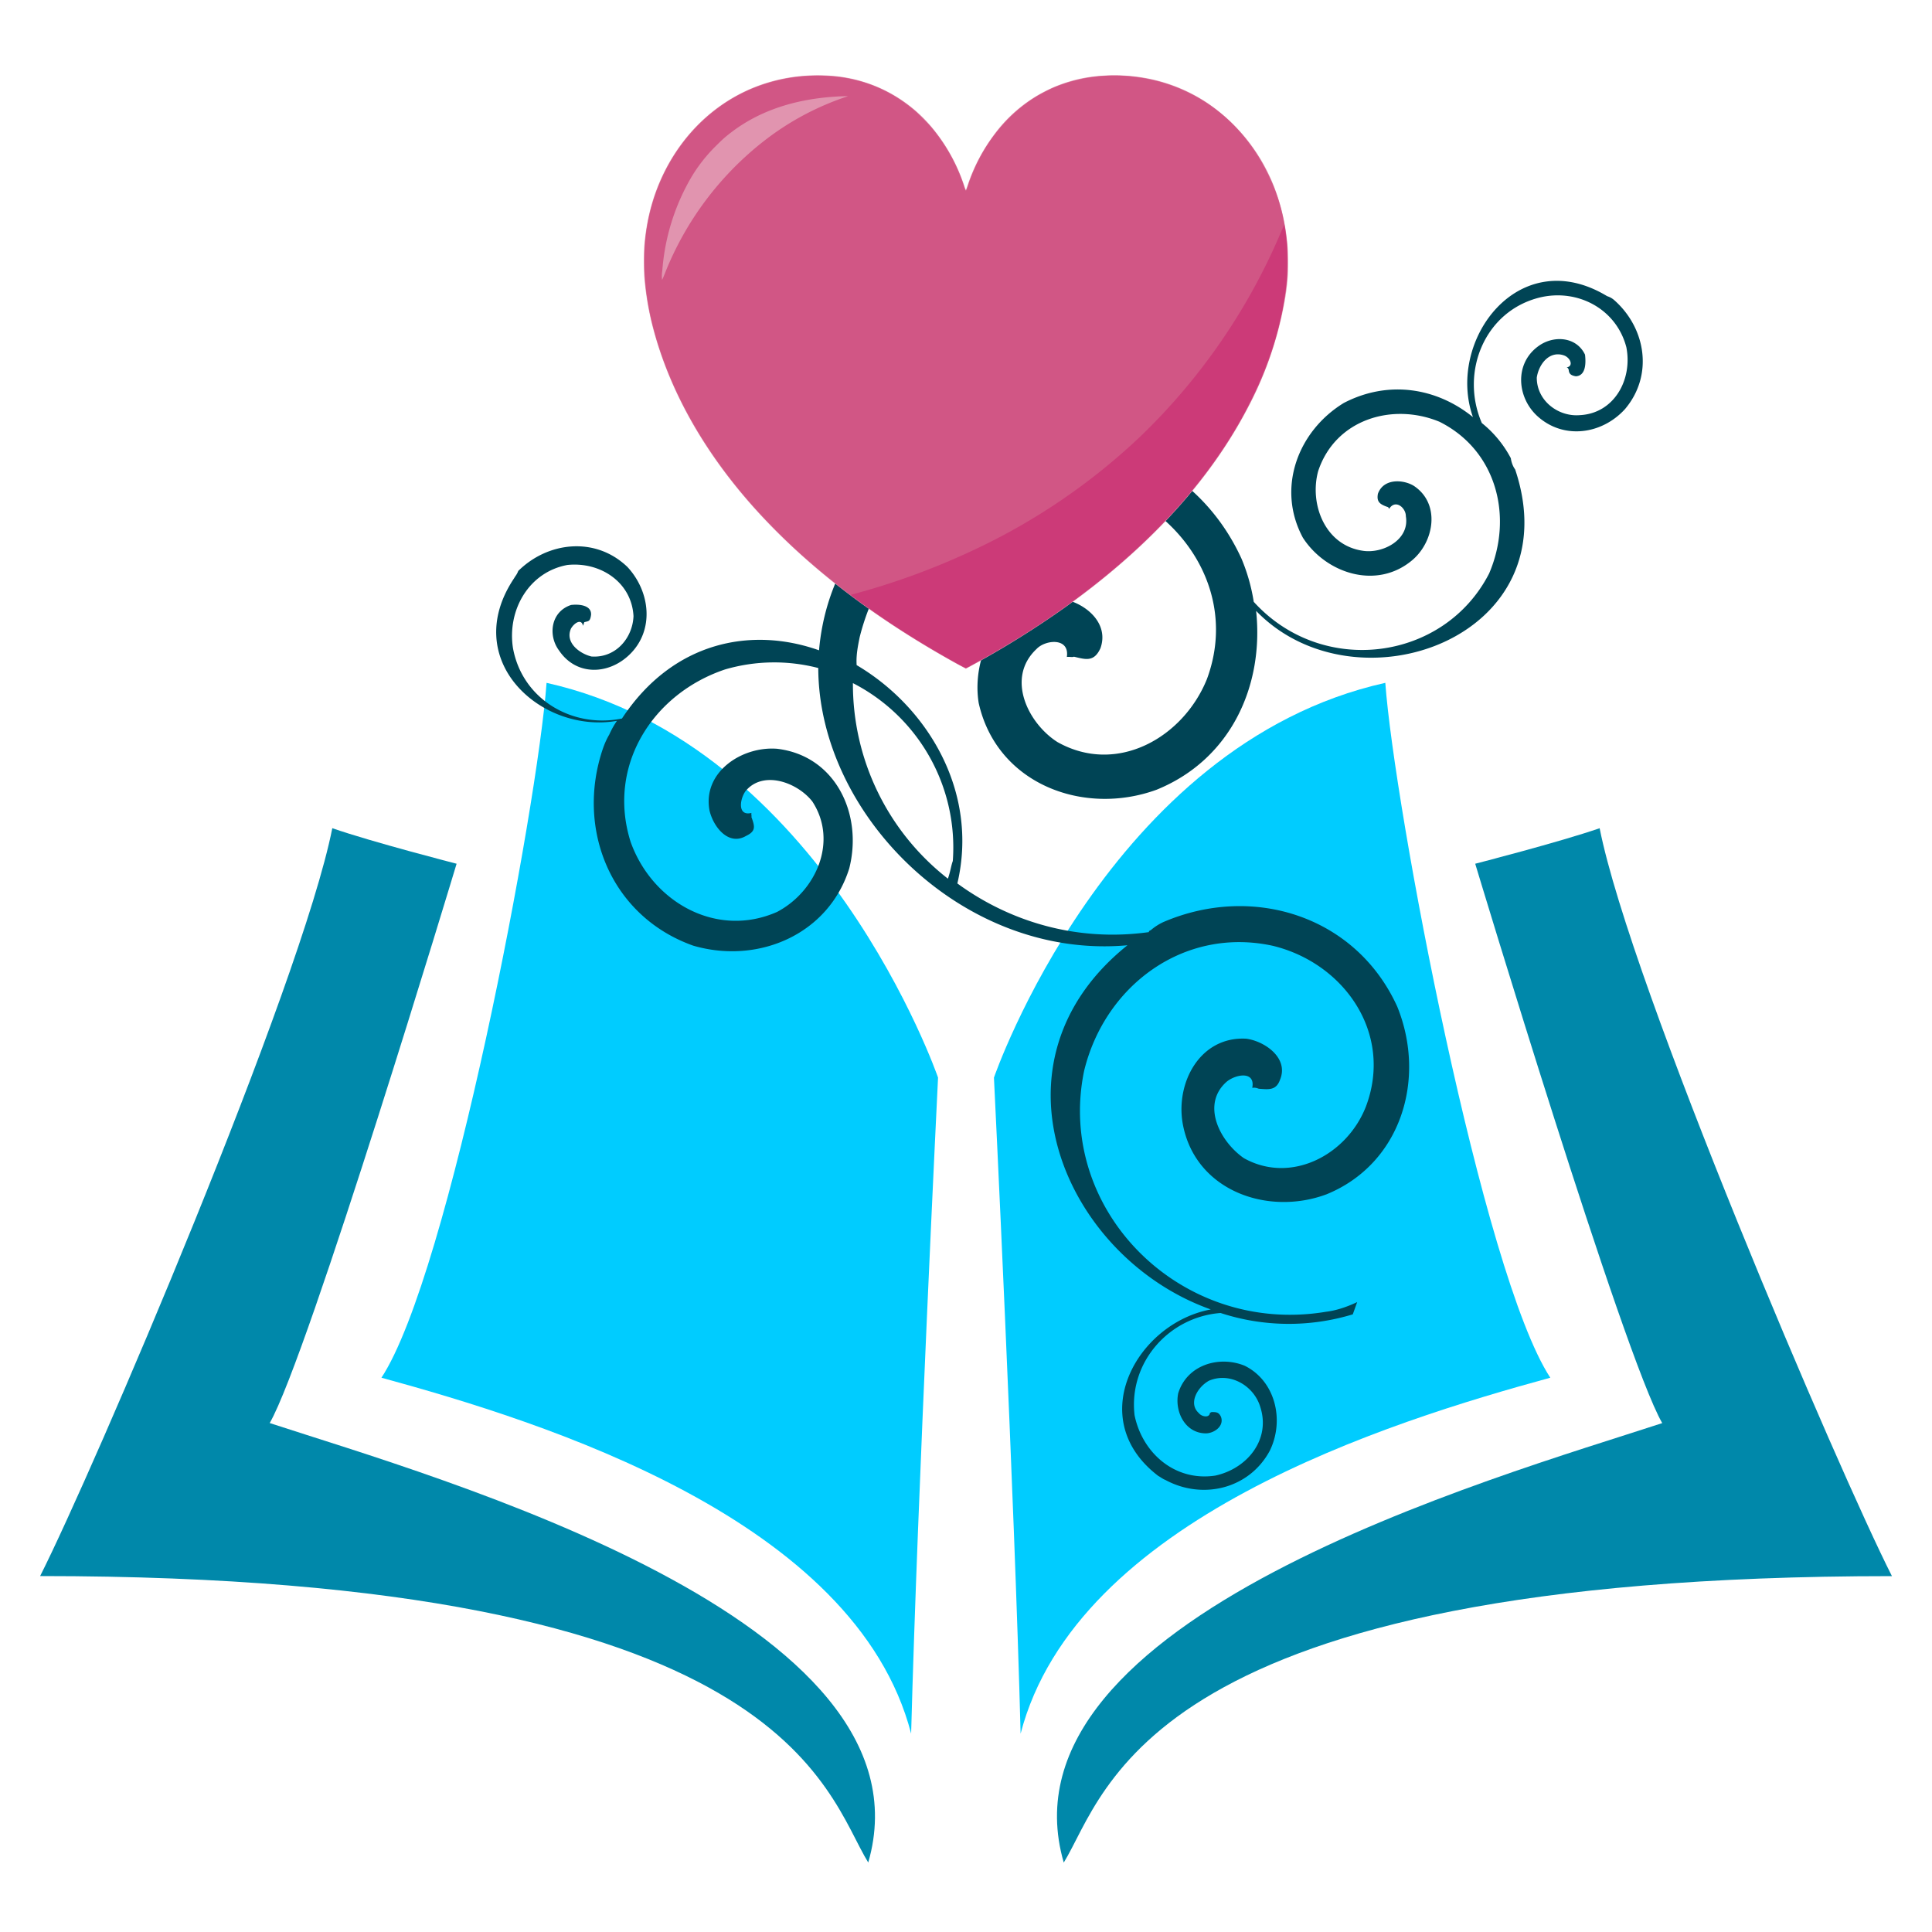 <svg xmlns="http://www.w3.org/2000/svg" viewBox="0 0 300 300">
  <g fill="#191919">
    <path fill="#08a" d="M248.4 128.6c-6.16 2.14-19.33 5.52-19.33 5.52s23.07 76.56 29.04 86.86c-26.04 8.52-103.9 30.4-92.93 68.24 6.73-10.93 12.49-44.48 128.6-44.48-8.24-16.23-40.56-91.7-45.39-116.14zM41.88 220.97c5.95-10.29 29.02-86.85 29.02-86.85s-13.17-3.38-19.3-5.52c-4.86 24.45-37.16 99.9-45.37 116.13 116.09 0 121.86 33.56 128.59 44.48 10.94-37.82-66.9-59.72-92.94-68.24z"/>
    <path fill="#0cf" d="M240.73 213.93c-10.51-16.03-24.23-88.7-25.62-107.9-42.97 9.58-60.77 61.3-60.77 61.3s3.18 64.86 4.14 101.87c8.67-33.33 57.13-48.4 82.25-55.27zM84.87 106.03c-1.39 19.2-15.1 91.87-25.64 107.9 25.14 6.88 73.62 21.94 82.25 55.27.98-37.01 4.18-101.87 4.18-101.87s-17.84-51.71-60.8-61.3z"/>
  </g>
  <path fill="#045" fill-rule="evenodd" d="M180.64 143.18c13.93-5.99 29.95-.93 36.33 13.14 4.57 11.29.53 24.45-11.01 29.14-9.16 3.4-20.4-.6-22.3-10.94-1.15-6.42 2.7-13.63 9.86-13.23 2.87.38 6.65 3.01 5.24 6.37-.6 1.72-1.82 1.5-3.29 1.4-.38-.13-.57-.2-1.02-.14.5-2.61-2.45-2.16-3.94-.98-4.04 3.5-1.15 9.26 2.64 11.9 7.34 4.1 16.06-.52 18.97-8.07 4.25-11.37-3.46-22.27-14.54-24.92-13.76-2.96-26.03 6.2-29.24 19.44-4.46 21.6 14.98 41.17 37.57 37.4 1.35-.16 3.02-.64 4.83-1.5l-.68 1.9a34.1 34.1 0 0 1-20.53-.21c-7.94.6-14.29 7.58-13.36 15.85 1.16 5.78 6.18 10.36 12.54 9.4 4.88-1.06 8.62-5.52 7-10.61-.97-3.34-4.7-5.53-7.99-4.12-1.87 1.05-3.2 3.58-1.57 5.02.44.58 1.65.8 1.73-.03l.26-.13c.64.02 1.09-.04 1.45.74.55 1.48-1.13 2.6-2.41 2.57-3.2-.06-4.8-3.42-4.23-6.22 1.37-4.45 6.39-5.89 10.32-4.28 4.75 2.34 6.23 8.45 3.9 13.2-3.2 5.95-10.46 7.66-16.22 4.53-.38-.13-.88-.53-1.07-.6-11.66-8.86-3.36-23.73 8.13-25.87-22.68-8.06-35.76-38.26-12.94-56.55-25.5 2.3-47.96-20.28-48.01-43.05a27.22 27.22 0 0 0-14.47.22c-11.2 3.75-18.4 14.92-14.67 26.77 3.33 9.34 13.33 15.04 22.75 10.88 6.07-3.2 9.5-11 5.46-17.16-2.37-3-7.7-4.89-10.4-1.55-.92 1.38-1.16 3.87.96 3.34-.07.19.05.45-.01.64.54 1.48.72 2.19-.83 2.93-2.72 1.6-5.09-1.39-5.68-3.96-1.1-5.97 5.06-10 10.5-9.57 9.05 1.07 13.35 10.12 11.2 18.58-3.21 10.24-14.12 14.94-24.23 11.99-12.77-4.54-18.25-18.08-14.04-30.54.2-.57.48-1.33 1-2.22a13 13 0 0 1 1.2-2.15c-11.68 2.07-24.57-9.38-15.93-22.2.07-.18.4-.5.6-1.07 4.63-4.57 12-5.39 16.96-.62 3.57 3.85 4.22 9.87.3 13.63-3.26 3.14-8.25 3.3-10.92-.66-1.75-2.34-1.29-6.04 1.87-7.07 1.34-.16 3.2.07 3.1 1.54-.15 1.02-.34.95-1.05 1.13l-.2.57c-.23-1.16-1.33-.48-1.86.41-1 2.22 1.4 3.93 3.17 4.35 3.77.27 6.4-2.88 6.53-6.27-.28-5.25-5.14-8.48-10.27-7.94-5.97 1.1-9.35 6.98-8.45 12.88 1.44 8.02 9.28 12.53 16.93 10.96 7.91-12 20.12-14.31 30.6-10.59.9-10.4 6.23-20.53 18.22-28.29.9-.75 1.94-1.24 2.78-1.8 16.97-7.27 36.75-1.31 44.6 15.86a28.72 28.72 0 0 1 1.9 6.7c10.64 11.72 29.56 9.22 36.55-4.4 3.76-8.75 1.22-19.1-7.71-23.56-7.3-3.02-16.18-.39-18.84 7.68-1.38 5.1 1.05 11.54 6.99 12.36 3.06.45 7.26-1.71 6.63-5.37.02-1.28-1.61-2.72-2.6-1.14-.12-.26-.12-.26-.31-.32-1.15-.41-1.65-.8-1.43-2.02.88-2.47 4-2.22 5.59-1.23 4.16 2.77 3.15 8.64-.23 11.51-5.53 4.69-13.42 2.1-17.01-3.47-4.14-7.7-.76-16.58 6.36-20.92 6.86-3.57 14.38-2.4 20.05 2.2-4.18-11.8 7.06-27.12 20.84-18.78a3 3 0 0 1 1.08.6c4.9 4.31 6.16 11.63 1.7 16.92-3.53 3.9-9.43 4.8-13.51 1.2-3.27-2.88-3.74-8.2.02-10.94 2.34-1.74 5.92-1.54 7.27 1.3.16 1.34.12 3.26-1.41 3.36-1.02-.15-1.08-.6-1.13-1.05-.12-.25-.12-.25-.31-.32 1.15-.24.54-1.53-.41-1.87-2.3-.8-3.93 1.4-4.23 3.44-.01 3.64 3.4 6.14 6.73 5.83 5.25-.28 8.17-5.47 7.18-10.54-1.54-5.92-7.5-9.1-13.34-7.75-8.68 2.06-12.52 11.65-9.1 19.52a17.35 17.35 0 0 1 4.5 5.46c.06.45.24 1.16.67 1.74 8.76 26.08-24.68 38.02-40.22 21.97 1.24 11.6-3.92 23.08-15.46 27.77-11.34 4.13-24.8-.88-27.62-13.47-1.2-7.5 3.4-16.82 12.22-16.26 3.77.27 8.18 3.55 6.69 7.75-1 2.21-2.34 1.74-4.12 1.32-.26.12-.64-.01-1.1.04.45-3.06-3.33-2.69-4.7-1.24-4.82 4.5-1.32 11.55 3.23 14.45 9.3 5.24 19.59-.76 23.22-9.77 5.14-13.84-4.44-27.34-18.06-30.68-16.82-3.4-31.76 7.8-35.86 24.17-.28 1.4-.57 2.8-.47 4.34 11 6.49 18.99 19.63 15.64 33.9 8 5.85 18.43 9.13 29.72 7.56.06-.19.06-.19.32-.31a8.52 8.52 0 0 1 1.94-1.25zm-48.2-37.1a38.32 38.32 0 0 0 14.75 30.36c.4-1.14.48-1.97.76-2.74a28.67 28.67 0 0 0-15.5-27.62z"/>
  <g stroke-width="2.12">
    <path fill="#e194af" d="M148.9 103.26c-11.06-6.08-20.3-12.8-27.9-20.3-9-8.88-15.32-18.64-18.65-28.8-1.25-3.8-2-7.4-2.3-11.13-.07-.84-.07-4.06 0-4.88.37-4.4 1.43-8.2 3.3-11.84 4.15-8.03 11.51-13.3 20.13-14.4a28.8 28.8 0 0 1 6.14-.1 22.46 22.46 0 0 1 15.26 8.18 27.64 27.64 0 0 1 4.86 8.89c.11.34.22.6.24.6.02 0 .15-.33.27-.71a27.5 27.5 0 0 1 4.1-7.84 22.51 22.51 0 0 1 13.63-8.76c2.34-.48 5.28-.6 7.81-.34A25.49 25.49 0 0 1 187.5 16a28.03 28.03 0 0 1 10.7 13.97 32.96 32.96 0 0 1 1.28 16.8 57 57 0 0 1-5.95 17.01c-6.48 12.2-17.2 23.36-31.67 32.96a142.01 142.01 0 0 1-11.88 7.1l-1.06-.58z"/>
    <path fill="#d15685" d="M148.81 103.16a147.1 147.1 0 0 1-16.5-10.56l-1.16-.9a116 116 0 0 1-6.82-5.67 99.57 99.57 0 0 1-7.01-7c-7.84-8.7-13.24-18.23-15.8-27.85a42.96 42.96 0 0 1-1.46-9.21c-.16-3.95.34-7.66 1.5-11.22 2.51-7.68 7.9-13.79 14.84-16.83a26.7 26.7 0 0 1 14.46-1.89c4.18.65 7.82 2.31 11.12 5.09.66.56 2.14 2.05 2.73 2.76a27.27 27.27 0 0 1 4.98 9.03c.15.46.24.68.29.69.05 0 .12-.17.33-.8 1.92-5.84 5.7-10.79 10.51-13.75.71-.44 2.14-1.18 2.9-1.5a24.68 24.68 0 0 1 13.05-1.54 25.65 25.65 0 0 1 15.85 8.55 28.1 28.1 0 0 1 4.09 6.09 28.58 28.58 0 0 1 2.68 7.9c.18.85.34 1.96.47 3.38.08.87.07 4.62-.02 5.56a53.4 53.4 0 0 1-5.77 19.11c-7.58 15.03-21.74 28.63-41.32 39.66-1.54.87-2.7 1.5-2.77 1.5-.04 0-.56-.27-1.17-.6zm-45.61-60.6a48.97 48.97 0 0 1 15.47-20.7 42.84 42.84 0 0 1 12.98-6.91c.03-.04-1.26 0-2.31.08-6.22.45-11.46 2.26-15.62 5.39-.97.72-1.57 1.25-2.56 2.25a24.2 24.2 0 0 0-3.78 4.8 33.69 33.69 0 0 0-4.54 14.59 4.72 4.72 0 0 0-.03 1.4c.02-.02.2-.42.39-.9z"/>
    <path fill="#cc3a78" d="M148.81 103.12a151.29 151.29 0 0 1-10.3-6.2c-2.46-1.63-6.47-4.48-6.39-4.56a111.86 111.86 0 0 0 19-6.92 97.72 97.72 0 0 0 25.97-17.68 95.82 95.82 0 0 0 21.94-32l.38-.83a32.92 32.92 0 0 1 .44 3.47c.05.78.05 3.64 0 4.4-.48 6.98-2.93 14.7-7 22.04-7.87 14.18-21.5 26.9-40.1 37.38-1.5.85-2.7 1.5-2.77 1.5-.04 0-.56-.27-1.17-.6z"/>
  </g>
</svg>
